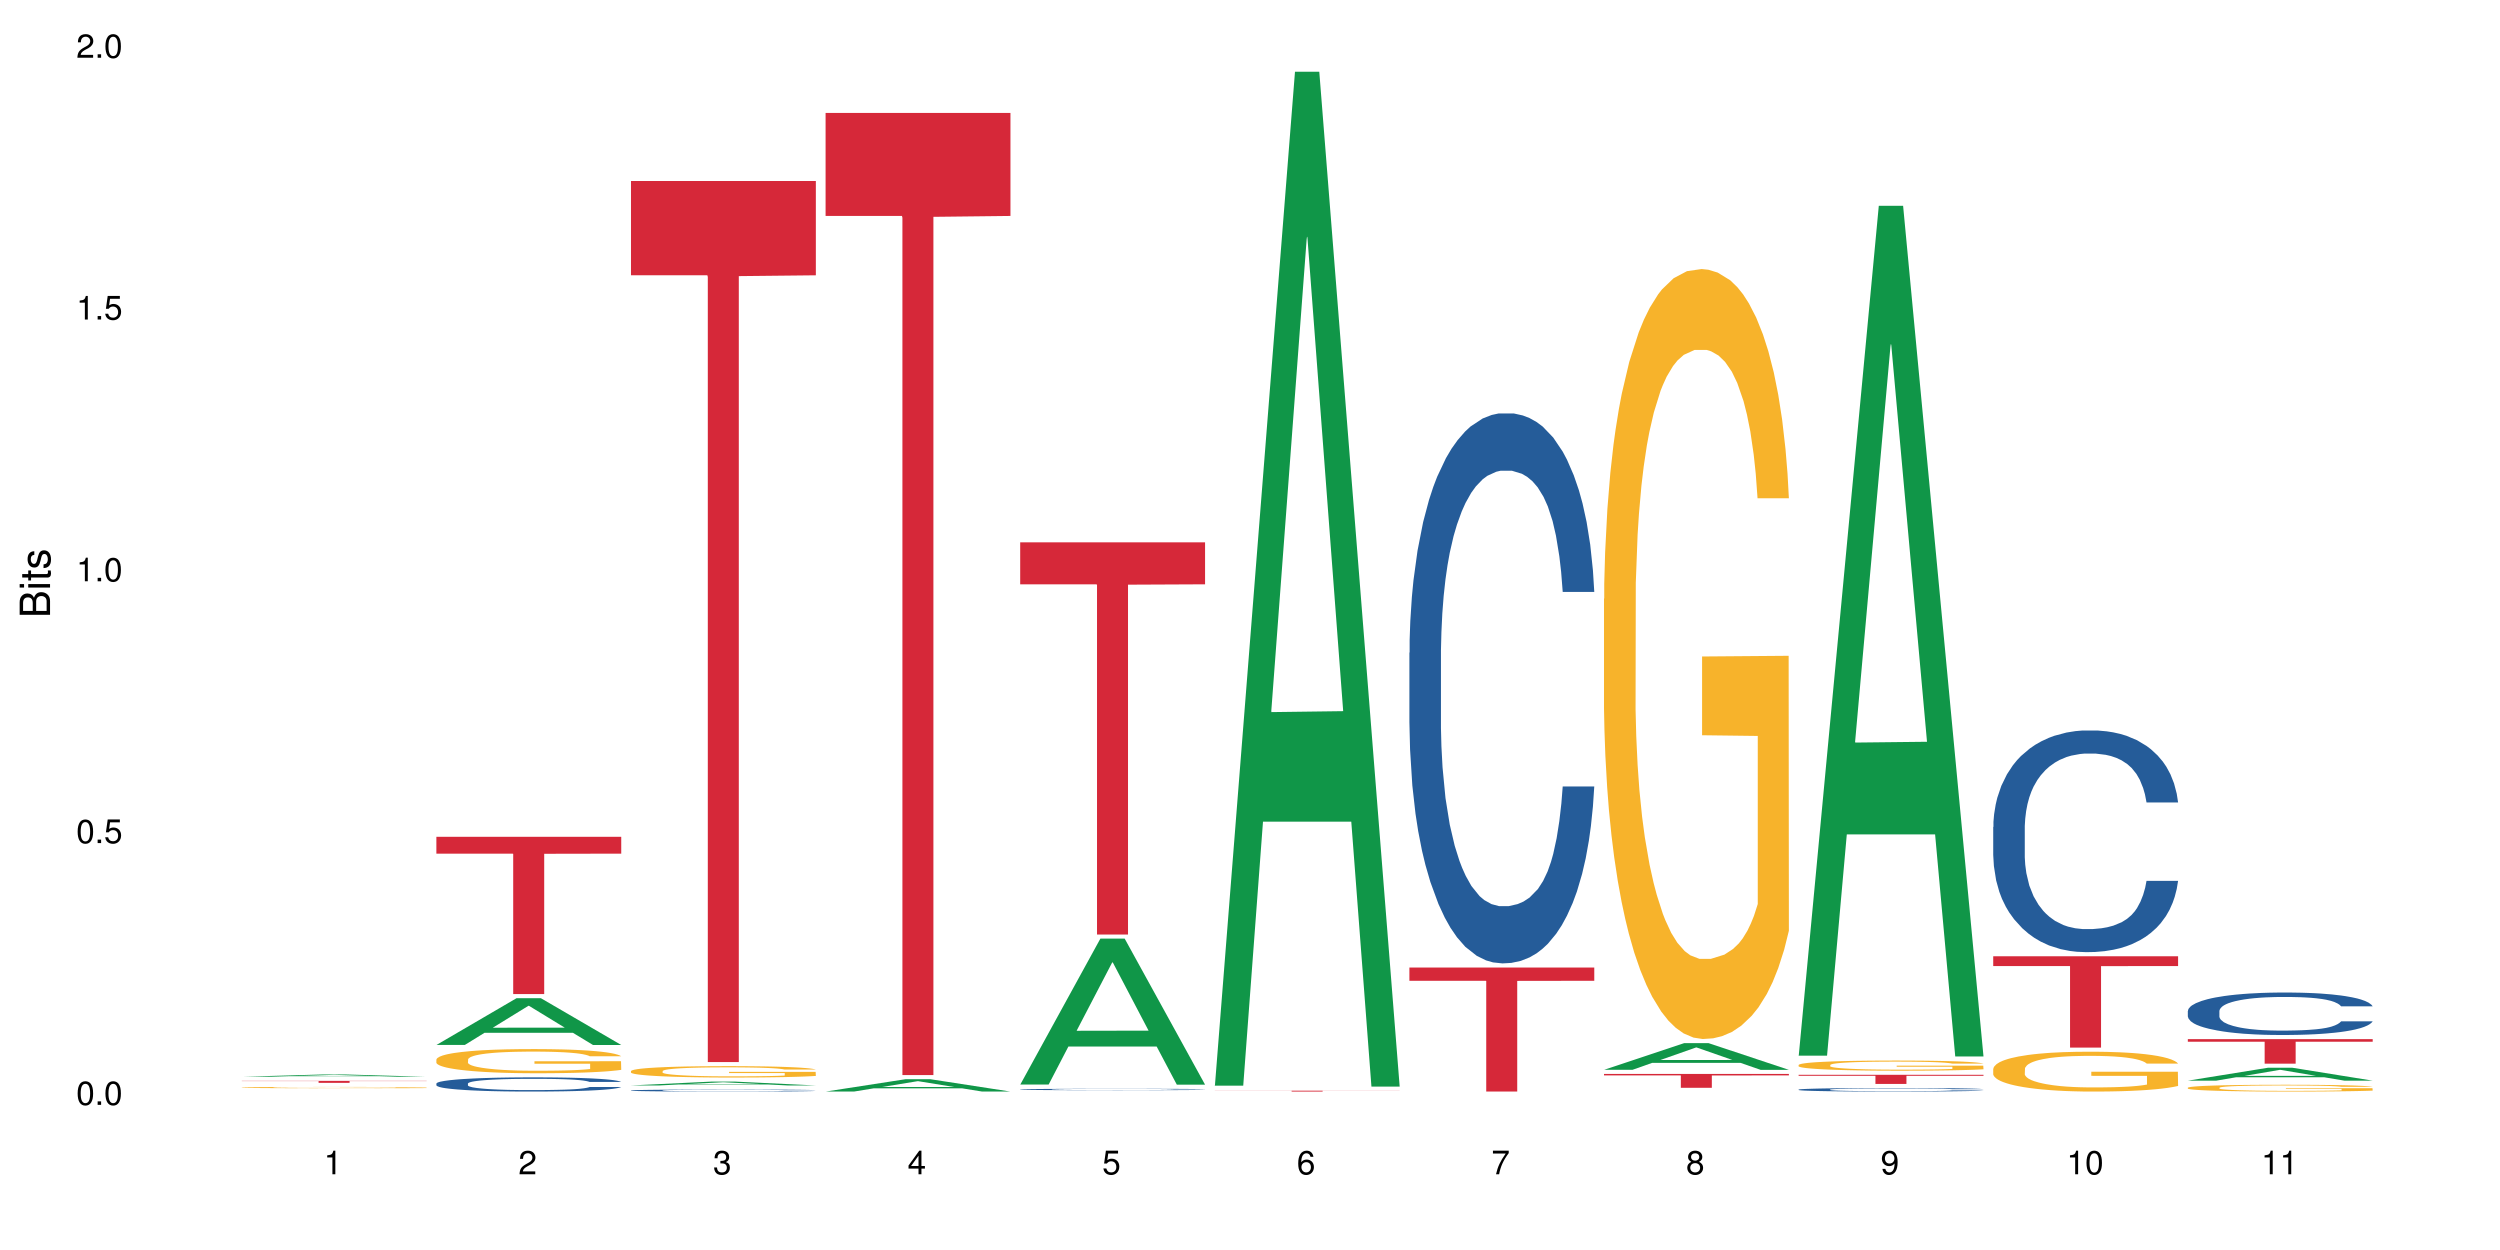 <?xml version="1.0" encoding="UTF-8"?>
<svg xmlns="http://www.w3.org/2000/svg" xmlns:xlink="http://www.w3.org/1999/xlink" width="720pt" height="360pt" viewBox="0 0 720 360" version="1.1">
<defs>
<g>
<symbol overflow="visible" id="glyph0-0">
<path style="stroke:none;" d=""/>
</symbol>
<symbol overflow="visible" id="glyph0-1">
<path style="stroke:none;" d="M 2.641 -6.797 C 2 -6.797 1.422 -6.531 1.078 -6.047 C 0.641 -5.453 0.406 -4.547 0.406 -3.297 C 0.406 -1 1.188 0.219 2.641 0.219 C 4.078 0.219 4.859 -1 4.859 -3.234 C 4.859 -4.562 4.656 -5.438 4.203 -6.047 C 3.844 -6.531 3.281 -6.797 2.641 -6.797 Z M 2.641 -6.047 C 3.547 -6.047 4 -5.125 4 -3.312 C 4 -1.375 3.562 -0.484 2.625 -0.484 C 1.734 -0.484 1.281 -1.422 1.281 -3.281 C 1.281 -5.141 1.734 -6.047 2.641 -6.047 Z M 2.641 -6.047 "/>
</symbol>
<symbol overflow="visible" id="glyph0-2">
<path style="stroke:none;" d="M 1.828 -1 L 0.828 -1 L 0.828 0 L 1.828 0 Z M 1.828 -1 "/>
</symbol>
<symbol overflow="visible" id="glyph0-3">
<path style="stroke:none;" d="M 4.562 -6.797 L 1.062 -6.797 L 0.547 -3.094 L 1.328 -3.094 C 1.719 -3.562 2.047 -3.734 2.578 -3.734 C 3.484 -3.734 4.062 -3.109 4.062 -2.094 C 4.062 -1.125 3.484 -0.531 2.578 -0.531 C 1.828 -0.531 1.375 -0.906 1.188 -1.672 L 0.328 -1.672 C 0.453 -1.109 0.547 -0.844 0.75 -0.594 C 1.125 -0.078 1.828 0.219 2.594 0.219 C 3.969 0.219 4.922 -0.781 4.922 -2.219 C 4.922 -3.562 4.031 -4.484 2.719 -4.484 C 2.25 -4.484 1.859 -4.359 1.469 -4.062 L 1.734 -5.969 L 4.562 -5.969 Z M 4.562 -6.797 "/>
</symbol>
<symbol overflow="visible" id="glyph0-4">
<path style="stroke:none;" d="M 2.484 -4.844 L 2.484 0 L 3.328 0 L 3.328 -6.797 L 2.766 -6.797 C 2.469 -5.75 2.281 -5.609 0.984 -5.453 L 0.984 -4.844 Z M 2.484 -4.844 "/>
</symbol>
<symbol overflow="visible" id="glyph0-5">
<path style="stroke:none;" d="M 4.859 -0.828 L 1.281 -0.828 C 1.359 -1.391 1.672 -1.75 2.5 -2.234 L 3.469 -2.75 C 4.406 -3.266 4.906 -3.969 4.906 -4.812 C 4.906 -5.375 4.672 -5.906 4.266 -6.266 C 3.859 -6.625 3.375 -6.797 2.719 -6.797 C 1.859 -6.797 1.219 -6.5 0.844 -5.922 C 0.609 -5.562 0.5 -5.125 0.484 -4.438 L 1.328 -4.438 C 1.359 -4.906 1.406 -5.188 1.531 -5.406 C 1.75 -5.812 2.188 -6.062 2.703 -6.062 C 3.469 -6.062 4.031 -5.516 4.031 -4.781 C 4.031 -4.25 3.719 -3.797 3.125 -3.438 L 2.234 -2.938 C 0.812 -2.141 0.406 -1.5 0.328 0 L 4.859 0 Z M 4.859 -0.828 "/>
</symbol>
<symbol overflow="visible" id="glyph0-6">
<path style="stroke:none;" d="M 2.125 -3.125 L 2.578 -3.125 C 3.516 -3.125 3.984 -2.703 3.984 -1.891 C 3.984 -1.031 3.469 -0.531 2.578 -0.531 C 1.656 -0.531 1.203 -0.984 1.156 -1.969 L 0.312 -1.969 C 0.344 -1.422 0.438 -1.078 0.609 -0.766 C 0.953 -0.109 1.625 0.219 2.547 0.219 C 3.953 0.219 4.859 -0.609 4.859 -1.906 C 4.859 -2.766 4.516 -3.25 3.703 -3.516 C 4.344 -3.766 4.656 -4.25 4.656 -4.938 C 4.656 -6.109 3.875 -6.797 2.578 -6.797 C 1.203 -6.797 0.484 -6.047 0.453 -4.609 L 1.297 -4.609 C 1.312 -5.016 1.344 -5.25 1.453 -5.453 C 1.641 -5.828 2.062 -6.062 2.594 -6.062 C 3.344 -6.062 3.797 -5.625 3.797 -4.906 C 3.797 -4.422 3.609 -4.141 3.25 -3.984 C 3.016 -3.891 2.719 -3.844 2.125 -3.844 Z M 2.125 -3.125 "/>
</symbol>
<symbol overflow="visible" id="glyph0-7">
<path style="stroke:none;" d="M 3.141 -1.625 L 3.141 0 L 3.984 0 L 3.984 -1.625 L 4.984 -1.625 L 4.984 -2.391 L 3.984 -2.391 L 3.984 -6.797 L 3.359 -6.797 L 0.266 -2.516 L 0.266 -1.625 Z M 3.141 -2.391 L 1 -2.391 L 3.141 -5.359 Z M 3.141 -2.391 "/>
</symbol>
<symbol overflow="visible" id="glyph0-8">
<path style="stroke:none;" d="M 4.781 -5.031 C 4.609 -6.141 3.891 -6.797 2.844 -6.797 C 2.094 -6.797 1.422 -6.438 1.031 -5.828 C 0.609 -5.172 0.406 -4.344 0.406 -3.094 C 0.406 -1.953 0.578 -1.234 0.984 -0.625 C 1.359 -0.078 1.953 0.219 2.703 0.219 C 3.984 0.219 4.922 -0.734 4.922 -2.078 C 4.922 -3.344 4.062 -4.234 2.844 -4.234 C 2.172 -4.234 1.641 -3.969 1.281 -3.469 C 1.281 -5.125 1.828 -6.047 2.797 -6.047 C 3.391 -6.047 3.797 -5.672 3.938 -5.031 Z M 2.734 -3.484 C 3.547 -3.484 4.062 -2.922 4.062 -2 C 4.062 -1.156 3.484 -0.531 2.703 -0.531 C 1.922 -0.531 1.328 -1.188 1.328 -2.047 C 1.328 -2.891 1.906 -3.484 2.734 -3.484 Z M 2.734 -3.484 "/>
</symbol>
<symbol overflow="visible" id="glyph0-9">
<path style="stroke:none;" d="M 4.984 -6.797 L 0.438 -6.797 L 0.438 -5.969 L 4.109 -5.969 C 2.5 -3.656 1.828 -2.234 1.328 0 L 2.219 0 C 2.594 -2.172 3.453 -4.047 4.984 -6.094 Z M 4.984 -6.797 "/>
</symbol>
<symbol overflow="visible" id="glyph0-10">
<path style="stroke:none;" d="M 3.75 -3.578 C 4.453 -4 4.688 -4.344 4.688 -4.984 C 4.688 -6.047 3.844 -6.797 2.641 -6.797 C 1.438 -6.797 0.594 -6.047 0.594 -4.984 C 0.594 -4.359 0.828 -4.016 1.516 -3.578 C 0.734 -3.203 0.359 -2.641 0.359 -1.891 C 0.359 -0.641 1.297 0.219 2.641 0.219 C 3.984 0.219 4.922 -0.641 4.922 -1.875 C 4.922 -2.641 4.531 -3.203 3.75 -3.578 Z M 2.641 -6.047 C 3.359 -6.047 3.812 -5.625 3.812 -4.969 C 3.812 -4.344 3.344 -3.922 2.641 -3.922 C 1.922 -3.922 1.453 -4.344 1.453 -4.984 C 1.453 -5.625 1.922 -6.047 2.641 -6.047 Z M 2.641 -3.203 C 3.484 -3.203 4.062 -2.672 4.062 -1.875 C 4.062 -1.062 3.484 -0.531 2.625 -0.531 C 1.797 -0.531 1.219 -1.078 1.219 -1.875 C 1.219 -2.672 1.797 -3.203 2.641 -3.203 Z M 2.641 -3.203 "/>
</symbol>
<symbol overflow="visible" id="glyph0-11">
<path style="stroke:none;" d="M 0.516 -1.547 C 0.672 -0.438 1.406 0.219 2.438 0.219 C 3.188 0.219 3.859 -0.141 4.266 -0.75 C 4.688 -1.406 4.891 -2.25 4.891 -3.484 C 4.891 -4.625 4.703 -5.359 4.312 -5.953 C 3.938 -6.5 3.344 -6.797 2.594 -6.797 C 1.297 -6.797 0.359 -5.844 0.359 -4.516 C 0.359 -3.25 1.234 -2.344 2.453 -2.344 C 3.094 -2.344 3.562 -2.578 4.016 -3.109 C 4 -1.453 3.469 -0.531 2.5 -0.531 C 1.906 -0.531 1.484 -0.906 1.359 -1.547 Z M 2.578 -6.062 C 3.375 -6.062 3.969 -5.406 3.969 -4.531 C 3.969 -3.688 3.375 -3.094 2.547 -3.094 C 1.734 -3.094 1.234 -3.672 1.234 -4.578 C 1.234 -5.438 1.797 -6.062 2.578 -6.062 Z M 2.578 -6.062 "/>
</symbol>
<symbol overflow="visible" id="glyph1-0">
<path style="stroke:none;" d=""/>
</symbol>
<symbol overflow="visible" id="glyph1-1">
<path style="stroke:none;" d="M 0 -0.953 L 0 -4.891 C 0 -5.719 -0.234 -6.344 -0.734 -6.797 C -1.188 -7.234 -1.812 -7.469 -2.5 -7.469 C -3.547 -7.469 -4.188 -7 -4.625 -5.875 C -4.984 -6.672 -5.641 -7.094 -6.531 -7.094 C -7.156 -7.094 -7.734 -6.859 -8.141 -6.391 C -8.562 -5.938 -8.75 -5.344 -8.75 -4.5 L -8.75 -0.953 Z M -4.984 -2.062 L -7.766 -2.062 L -7.766 -4.219 C -7.766 -4.844 -7.688 -5.203 -7.453 -5.5 C -7.219 -5.812 -6.859 -5.969 -6.375 -5.969 C -5.906 -5.969 -5.531 -5.812 -5.297 -5.5 C -5.062 -5.203 -4.984 -4.844 -4.984 -4.219 Z M -0.984 -2.062 L -4 -2.062 L -4 -4.781 C -4 -5.328 -3.859 -5.688 -3.578 -5.953 C -3.297 -6.219 -2.922 -6.359 -2.484 -6.359 C -2.062 -6.359 -1.688 -6.219 -1.406 -5.953 C -1.109 -5.688 -0.984 -5.328 -0.984 -4.781 Z M -0.984 -2.062 "/>
</symbol>
<symbol overflow="visible" id="glyph1-2">
<path style="stroke:none;" d="M -6.281 -1.797 L -6.281 -0.797 L 0 -0.797 L 0 -1.797 Z M -8.75 -1.797 L -8.75 -0.797 L -7.484 -0.797 L -7.484 -1.797 Z M -8.75 -1.797 "/>
</symbol>
<symbol overflow="visible" id="glyph1-3">
<path style="stroke:none;" d="M -6.281 -3.047 L -6.281 -2.016 L -8.016 -2.016 L -8.016 -1.016 L -6.281 -1.016 L -6.281 -0.172 L -5.469 -0.172 L -5.469 -1.016 L -0.719 -1.016 C -0.078 -1.016 0.281 -1.453 0.281 -2.234 C 0.281 -2.469 0.25 -2.719 0.188 -3.047 L -0.641 -3.047 C -0.609 -2.922 -0.594 -2.766 -0.594 -2.562 C -0.594 -2.141 -0.719 -2.016 -1.156 -2.016 L -5.469 -2.016 L -5.469 -3.047 Z M -6.281 -3.047 "/>
</symbol>
<symbol overflow="visible" id="glyph1-4">
<path style="stroke:none;" d="M -4.531 -5.25 C -5.766 -5.25 -6.469 -4.422 -6.469 -2.969 C -6.469 -1.516 -5.719 -0.562 -4.547 -0.562 C -3.562 -0.562 -3.094 -1.062 -2.734 -2.562 L -2.516 -3.484 C -2.344 -4.188 -2.094 -4.469 -1.625 -4.469 C -1.047 -4.469 -0.641 -3.875 -0.641 -3 C -0.641 -2.453 -0.797 -2 -1.062 -1.75 C -1.25 -1.594 -1.422 -1.531 -1.875 -1.469 L -1.875 -0.406 C -0.422 -0.453 0.281 -1.266 0.281 -2.922 C 0.281 -4.5 -0.5 -5.516 -1.719 -5.516 C -2.656 -5.516 -3.172 -4.984 -3.469 -3.734 L -3.703 -2.766 C -3.891 -1.953 -4.156 -1.609 -4.594 -1.609 C -5.172 -1.609 -5.547 -2.125 -5.547 -2.938 C -5.547 -3.75 -5.203 -4.172 -4.531 -4.203 Z M -4.531 -5.25 "/>
</symbol>
</g>
</defs>
<g id="surface85140">
<rect x="0" y="0" width="720" height="360" style="fill:rgb(100%,100%,100%);fill-opacity:1;stroke:none;"/>
<path style=" stroke:none;fill-rule:nonzero;fill:rgb(6.275%,58.824%,28.235%);fill-opacity:1;" d="M 69.629 310.109 L 69.688 310.109 L 92.723 309.453 L 99.723 309.453 L 122.875 310.109 L 114.738 310.109 L 108.938 309.938 L 83.508 309.938 L 77.82 310.109 L 69.629 310.109 L 85.957 309.867 L 106.605 309.867 L 96.309 309.559 L 96.195 309.559 L 96.082 309.562 L 85.898 309.867 L 85.957 309.867 Z M 69.629 310.109 "/>
<path style=" stroke:none;fill-rule:nonzero;fill:rgb(96.863%,70.196%,16.863%);fill-opacity:1;" d="M 69.629 313.203 L 69.695 313.203 L 69.695 313.195 L 69.953 313.18 L 70.602 313.16 L 71.449 313.141 L 72.355 313.129 L 72.941 313.121 L 73.914 313.109 L 74.758 313.102 L 76.902 313.086 L 79.629 313.074 L 81.121 313.066 L 82.809 313.062 L 85.215 313.055 L 86.316 313.051 L 89.691 313.047 L 93.523 313.043 L 102.355 313.043 L 105.992 313.047 L 108.07 313.051 L 109.691 313.055 L 111.379 313.059 L 113.457 313.066 L 115.406 313.074 L 116.965 313.082 L 118.523 313.094 L 119.82 313.105 L 120.926 313.117 L 121.898 313.129 L 122.484 313.141 L 122.875 313.152 L 113.848 313.152 L 113.328 313.141 L 112.742 313.133 L 111.77 313.121 L 110.797 313.113 L 109.82 313.105 L 108.004 313.098 L 106.445 313.094 L 104.496 313.086 L 102.613 313.086 L 100.473 313.082 L 95.73 313.082 L 92.613 313.086 L 90.797 313.086 L 89.5 313.09 L 87.68 313.094 L 86.578 313.098 L 85.926 313.102 L 83.98 313.113 L 82.68 313.121 L 81.965 313.129 L 81.059 313.141 L 80.406 313.148 L 79.695 313.16 L 79.305 313.172 L 78.785 313.195 L 78.719 313.258 L 78.914 313.27 L 79.305 313.285 L 79.824 313.297 L 80.602 313.309 L 81.383 313.32 L 82.746 313.332 L 83.914 313.344 L 84.824 313.348 L 86.578 313.359 L 87.289 313.359 L 88.98 313.367 L 90.73 313.371 L 92.875 313.375 L 94.5 313.379 L 104.305 313.379 L 106.77 313.375 L 108.457 313.371 L 109.562 313.371 L 110.926 313.367 L 111.898 313.363 L 112.809 313.359 L 113.914 313.352 L 113.914 313.27 L 97.875 313.27 L 97.875 313.23 L 122.809 313.23 L 122.875 313.367 L 121.512 313.375 L 119.82 313.383 L 118.199 313.391 L 116.512 313.398 L 114.109 313.402 L 112.16 313.406 L 109.172 313.414 L 106.445 313.414 L 103.59 313.418 L 92.551 313.418 L 90.277 313.414 L 86.121 313.406 L 83.523 313.398 L 81.836 313.391 L 80.082 313.387 L 78.332 313.375 L 76.773 313.367 L 74.695 313.352 L 73.59 313.34 L 72.551 313.328 L 71.773 313.32 L 71.059 313.309 L 70.539 313.297 L 70.02 313.281 L 69.758 313.27 L 69.629 313.258 Z M 69.629 313.203 "/>
<path style=" stroke:none;fill-rule:nonzero;fill:rgb(83.922%,15.686%,22.353%);fill-opacity:1;" d="M 69.629 311.289 L 122.875 311.289 L 122.875 311.352 L 100.684 311.352 L 100.684 311.863 L 91.754 311.863 L 91.754 311.352 L 69.629 311.352 Z M 69.629 311.289 "/>
<path style=" stroke:none;fill-rule:nonzero;fill:rgb(6.275%,58.824%,28.235%);fill-opacity:1;" d="M 125.676 300.945 L 125.734 300.93 L 148.77 287.477 L 155.77 287.477 L 178.918 300.957 L 170.785 300.957 L 164.984 297.438 L 139.555 297.438 L 133.867 300.945 L 125.676 300.945 L 142 295.98 L 162.652 295.969 L 152.355 289.68 L 152.242 289.664 L 152.129 289.703 L 141.945 295.969 L 142 295.98 Z M 125.676 300.945 "/>
<path style=" stroke:none;fill-rule:nonzero;fill:rgb(14.51%,36.078%,60%);fill-opacity:1;" d="M 125.676 312.059 L 125.742 312.055 L 125.742 311.965 L 125.934 311.824 L 126.391 311.645 L 126.844 311.52 L 128.012 311.301 L 129.637 311.086 L 131.324 310.922 L 132.559 310.824 L 133.664 310.75 L 136.195 310.613 L 137.816 310.539 L 139.57 310.477 L 141.715 310.414 L 143.273 310.375 L 146.777 310.316 L 149.375 310.289 L 151.391 310.277 L 155.738 310.277 L 158.336 310.293 L 160.219 310.312 L 162.297 310.344 L 164.051 310.375 L 167.102 310.457 L 169.828 310.562 L 171.062 310.625 L 173.012 310.738 L 174.504 310.852 L 175.543 310.949 L 176.711 311.086 L 177.75 311.254 L 178.531 311.445 L 178.918 311.605 L 169.828 311.605 L 169.375 311.457 L 168.855 311.34 L 167.883 311.188 L 166.906 311.078 L 165.543 310.973 L 164.309 310.898 L 162.621 310.828 L 161.129 310.785 L 159.57 310.75 L 158.078 310.727 L 155.219 310.707 L 151.906 310.707 L 150.676 310.715 L 148.141 310.742 L 146.777 310.77 L 144.832 310.82 L 143.469 310.871 L 141.844 310.945 L 140.738 311.008 L 139.375 311.105 L 138.402 311.191 L 137.297 311.316 L 136.648 311.41 L 136.066 311.512 L 135.547 311.637 L 135.156 311.77 L 134.895 311.906 L 134.766 312.039 L 134.766 312.621 L 134.895 312.754 L 135.219 312.91 L 136.066 313.141 L 137.297 313.34 L 138.727 313.496 L 140.09 313.609 L 140.871 313.66 L 141.91 313.719 L 143.531 313.793 L 145.871 313.871 L 147.234 313.898 L 149.312 313.93 L 151.453 313.945 L 154.312 313.945 L 156.844 313.93 L 158.531 313.91 L 160.285 313.879 L 162.688 313.816 L 164.18 313.758 L 165.48 313.688 L 166.453 313.613 L 167.102 313.555 L 168.074 313.438 L 168.855 313.312 L 169.441 313.18 L 169.828 313.055 L 178.918 313.055 L 178.531 313.203 L 177.945 313.352 L 177.363 313.457 L 176.453 313.59 L 175.414 313.703 L 173.922 313.836 L 172.688 313.922 L 171.062 314.016 L 169.57 314.086 L 167.945 314.148 L 165.543 314.227 L 163.984 314.262 L 162.297 314.297 L 160.285 314.324 L 157.754 314.352 L 155.023 314.367 L 152.492 314.371 L 149.766 314.363 L 147.754 314.348 L 145.09 314.316 L 141.777 314.246 L 139.375 314.176 L 137.492 314.105 L 135.871 314.031 L 134.051 313.93 L 131.715 313.766 L 130.285 313.637 L 129.312 313.531 L 128.207 313.387 L 127.43 313.258 L 126.52 313.047 L 125.871 312.781 L 125.676 312.574 Z M 125.676 312.059 "/>
<path style=" stroke:none;fill-rule:nonzero;fill:rgb(96.863%,70.196%,16.863%);fill-opacity:1;" d="M 125.676 305.117 L 125.742 305.113 L 125.742 304.984 L 126 304.699 L 126.648 304.305 L 127.492 303.98 L 128.402 303.727 L 128.988 303.594 L 129.961 303.402 L 130.805 303.262 L 132.949 302.977 L 135.676 302.707 L 137.168 302.594 L 138.855 302.484 L 141.258 302.367 L 142.363 302.32 L 145.738 302.219 L 149.57 302.156 L 153.793 302.137 L 155.738 302.145 L 158.402 302.168 L 162.039 302.238 L 164.117 302.301 L 165.738 302.367 L 167.426 302.449 L 169.504 302.574 L 171.453 302.727 L 173.012 302.879 L 174.57 303.07 L 175.867 303.273 L 176.973 303.496 L 177.945 303.766 L 178.531 303.988 L 178.918 304.211 L 169.895 304.211 L 169.375 303.988 L 168.789 303.816 L 167.816 303.605 L 166.844 303.453 L 165.867 303.332 L 164.051 303.168 L 162.492 303.066 L 160.543 302.977 L 158.66 302.918 L 156.52 302.879 L 155.219 302.867 L 151.777 302.867 L 148.66 302.914 L 146.844 302.965 L 145.543 303.016 L 143.727 303.109 L 142.621 303.188 L 141.973 303.238 L 140.027 303.434 L 138.727 303.613 L 138.012 303.734 L 137.105 303.922 L 136.453 304.094 L 135.738 304.348 L 135.352 304.539 L 134.832 304.973 L 134.766 306.117 L 134.961 306.359 L 135.352 306.621 L 135.871 306.848 L 136.648 307.09 L 137.43 307.273 L 138.793 307.523 L 139.961 307.688 L 140.871 307.797 L 142.621 307.969 L 143.336 308.023 L 145.023 308.141 L 146.777 308.227 L 148.922 308.305 L 150.543 308.344 L 153.141 308.375 L 156.453 308.375 L 160.348 308.336 L 162.816 308.285 L 164.504 308.234 L 165.609 308.191 L 166.973 308.121 L 167.945 308.059 L 168.855 307.988 L 169.961 307.879 L 169.961 306.359 L 153.922 306.352 L 153.922 305.641 L 178.855 305.633 L 178.918 308.121 L 177.555 308.293 L 175.867 308.457 L 174.246 308.586 L 172.555 308.691 L 170.152 308.812 L 168.207 308.891 L 165.219 308.98 L 162.492 309.035 L 159.637 309.074 L 157.102 309.094 L 154.117 309.098 L 151.453 309.086 L 148.598 309.047 L 146.324 308.996 L 144.246 308.934 L 142.168 308.852 L 139.57 308.719 L 137.883 308.609 L 136.129 308.477 L 134.375 308.316 L 132.816 308.145 L 131.777 308.012 L 130.742 307.859 L 129.637 307.668 L 128.598 307.453 L 127.82 307.254 L 127.105 307.031 L 126.586 306.824 L 126.066 306.535 L 125.805 306.309 L 125.676 306.109 Z M 125.676 305.117 "/>
<path style=" stroke:none;fill-rule:nonzero;fill:rgb(83.922%,15.686%,22.353%);fill-opacity:1;" d="M 125.676 241 L 178.918 241 L 178.918 245.848 L 156.73 245.891 L 156.73 286.297 L 147.801 286.297 L 147.801 245.934 L 147.672 245.848 L 125.676 245.848 Z M 125.676 241 "/>
<path style=" stroke:none;fill-rule:nonzero;fill:rgb(6.275%,58.824%,28.235%);fill-opacity:1;" d="M 181.723 312.609 L 181.777 312.605 L 204.816 311.508 L 211.812 311.508 L 234.965 312.609 L 226.832 312.609 L 221.031 312.32 L 195.602 312.32 L 189.914 312.609 L 181.723 312.609 L 198.047 312.203 L 218.695 312.203 L 208.402 311.688 L 208.289 311.688 L 208.172 311.691 L 197.992 312.203 L 198.047 312.203 Z M 181.723 312.609 "/>
<path style=" stroke:none;fill-rule:nonzero;fill:rgb(14.51%,36.078%,60%);fill-opacity:1;" d="M 181.723 314.043 L 181.785 314.043 L 181.785 314.027 L 181.98 314.008 L 182.438 313.984 L 182.891 313.965 L 184.059 313.934 L 185.684 313.902 L 187.371 313.879 L 188.605 313.867 L 189.707 313.855 L 192.242 313.836 L 193.863 313.824 L 195.617 313.816 L 197.762 313.809 L 199.32 313.801 L 202.824 313.793 L 205.422 313.789 L 214.383 313.789 L 216.266 313.793 L 218.344 313.797 L 220.098 313.801 L 223.148 313.812 L 225.875 313.828 L 227.109 313.836 L 229.059 313.855 L 230.551 313.871 L 231.59 313.883 L 232.758 313.902 L 233.797 313.926 L 234.578 313.953 L 234.965 313.977 L 225.875 313.977 L 225.422 313.957 L 224.902 313.941 L 223.926 313.918 L 222.953 313.902 L 221.59 313.887 L 220.355 313.875 L 218.668 313.867 L 217.176 313.859 L 215.617 313.855 L 214.121 313.852 L 211.266 313.848 L 207.953 313.848 L 206.723 313.852 L 204.188 313.855 L 202.824 313.859 L 200.875 313.867 L 199.512 313.871 L 197.891 313.883 L 196.785 313.891 L 195.422 313.906 L 194.449 313.918 L 193.344 313.938 L 192.695 313.949 L 192.109 313.965 L 191.59 313.98 L 191.203 314 L 190.941 314.02 L 190.812 314.039 L 190.812 314.121 L 190.941 314.141 L 191.266 314.164 L 192.109 314.195 L 193.344 314.223 L 194.773 314.246 L 196.137 314.262 L 196.918 314.27 L 197.953 314.277 L 199.578 314.289 L 201.914 314.301 L 203.281 314.305 L 205.355 314.309 L 212.891 314.309 L 214.578 314.305 L 216.332 314.301 L 218.734 314.293 L 220.227 314.285 L 221.523 314.273 L 222.5 314.262 L 223.148 314.254 L 224.121 314.238 L 224.902 314.219 L 225.484 314.203 L 225.875 314.184 L 234.965 314.184 L 234.578 314.203 L 233.992 314.227 L 233.406 314.242 L 232.5 314.258 L 231.461 314.277 L 229.965 314.293 L 228.734 314.309 L 227.109 314.32 L 225.617 314.332 L 223.992 314.34 L 221.59 314.352 L 220.031 314.355 L 218.344 314.359 L 216.332 314.363 L 213.797 314.367 L 211.07 314.371 L 205.812 314.371 L 203.801 314.367 L 201.137 314.363 L 197.824 314.352 L 195.422 314.344 L 193.539 314.332 L 191.918 314.32 L 190.098 314.309 L 187.762 314.285 L 186.332 314.266 L 185.359 314.25 L 184.254 314.23 L 183.477 314.211 L 182.566 314.184 L 181.918 314.145 L 181.723 314.113 Z M 181.723 314.043 "/>
<path style=" stroke:none;fill-rule:nonzero;fill:rgb(96.863%,70.196%,16.863%);fill-opacity:1;" d="M 181.723 308.457 L 181.785 308.453 L 181.785 308.395 L 182.047 308.258 L 182.695 308.074 L 183.539 307.922 L 184.449 307.801 L 185.035 307.738 L 186.008 307.648 L 186.852 307.582 L 188.996 307.449 L 191.723 307.32 L 193.215 307.27 L 194.902 307.219 L 197.305 307.16 L 198.41 307.141 L 201.785 307.09 L 205.617 307.062 L 209.836 307.051 L 211.785 307.055 L 214.449 307.066 L 218.082 307.102 L 220.16 307.129 L 221.785 307.16 L 223.473 307.199 L 225.551 307.258 L 227.5 307.332 L 229.059 307.402 L 230.617 307.492 L 231.914 307.59 L 233.02 307.691 L 233.992 307.82 L 234.578 307.922 L 234.965 308.027 L 225.941 308.027 L 225.422 307.922 L 224.836 307.844 L 223.863 307.742 L 222.891 307.672 L 221.914 307.613 L 220.098 307.539 L 218.539 307.488 L 216.59 307.449 L 214.707 307.422 L 212.566 307.402 L 211.266 307.398 L 207.824 307.398 L 204.707 307.418 L 202.891 307.441 L 201.59 307.465 L 199.773 307.512 L 198.668 307.547 L 198.02 307.57 L 196.07 307.664 L 194.773 307.746 L 194.059 307.805 L 193.148 307.895 L 192.5 307.973 L 191.785 308.094 L 191.398 308.184 L 190.879 308.387 L 190.812 308.926 L 191.008 309.039 L 191.398 309.164 L 191.918 309.27 L 192.695 309.383 L 193.477 309.469 L 194.84 309.586 L 196.008 309.664 L 196.918 309.715 L 198.668 309.797 L 199.383 309.824 L 201.07 309.879 L 202.824 309.918 L 204.969 309.957 L 206.59 309.973 L 209.188 309.988 L 212.5 309.988 L 216.395 309.969 L 218.863 309.945 L 220.551 309.922 L 221.656 309.902 L 223.02 309.867 L 223.992 309.84 L 224.902 309.805 L 226.004 309.754 L 226.004 309.039 L 209.969 309.035 L 209.969 308.703 L 234.902 308.699 L 234.965 309.867 L 233.602 309.949 L 231.914 310.027 L 230.293 310.086 L 228.602 310.137 L 226.199 310.195 L 224.254 310.23 L 221.266 310.273 L 218.539 310.301 L 215.68 310.316 L 213.148 310.324 L 210.164 310.328 L 207.5 310.324 L 204.645 310.305 L 202.371 310.281 L 200.293 310.25 L 198.215 310.211 L 195.617 310.148 L 193.93 310.098 L 192.176 310.035 L 190.422 309.961 L 188.863 309.879 L 187.824 309.816 L 186.785 309.746 L 185.684 309.656 L 184.645 309.555 L 183.863 309.461 L 183.152 309.355 L 182.633 309.258 L 182.113 309.125 L 181.852 309.016 L 181.723 308.922 Z M 181.723 308.457 "/>
<path style=" stroke:none;fill-rule:nonzero;fill:rgb(83.922%,15.686%,22.353%);fill-opacity:1;" d="M 181.723 52.125 L 234.965 52.125 L 234.965 79.285 L 212.777 79.523 L 212.777 305.875 L 203.848 305.875 L 203.848 79.762 L 203.719 79.285 L 181.723 79.285 Z M 181.723 52.125 "/>
<path style=" stroke:none;fill-rule:nonzero;fill:rgb(6.275%,58.824%,28.235%);fill-opacity:1;" d="M 237.77 314.367 L 237.824 314.363 L 260.863 310.801 L 267.859 310.801 L 291.012 314.371 L 282.879 314.371 L 277.074 313.438 L 251.648 313.438 L 245.961 314.367 L 237.77 314.367 L 254.094 313.055 L 274.742 313.051 L 264.449 311.383 L 264.332 311.379 L 264.219 311.391 L 254.039 313.051 L 254.094 313.055 Z M 237.77 314.367 "/>
<path style=" stroke:none;fill-rule:nonzero;fill:rgb(83.922%,15.686%,22.353%);fill-opacity:1;" d="M 237.77 32.527 L 291.012 32.527 L 291.012 62.191 L 268.82 62.449 L 268.82 309.621 L 259.895 309.621 L 259.895 62.711 L 259.766 62.191 L 237.77 62.191 Z M 237.77 32.527 "/>
<path style=" stroke:none;fill-rule:nonzero;fill:rgb(6.275%,58.824%,28.235%);fill-opacity:1;" d="M 293.816 312.348 L 293.871 312.309 L 316.91 270.32 L 323.906 270.32 L 347.059 312.387 L 338.926 312.387 L 333.121 301.406 L 307.695 301.406 L 302.008 312.348 L 293.816 312.348 L 310.141 296.863 L 330.789 296.824 L 320.492 277.195 L 320.379 277.152 L 320.266 277.273 L 310.082 296.824 L 310.141 296.863 Z M 293.816 312.348 "/>
<path style=" stroke:none;fill-rule:nonzero;fill:rgb(14.51%,36.078%,60%);fill-opacity:1;" d="M 293.816 313.75 L 293.879 313.75 L 293.879 313.738 L 294.074 313.727 L 294.527 313.707 L 294.984 313.695 L 296.152 313.672 L 297.777 313.648 L 299.465 313.633 L 300.699 313.621 L 301.801 313.617 L 304.332 313.602 L 305.957 313.594 L 307.711 313.586 L 309.852 313.582 L 311.41 313.578 L 314.918 313.57 L 317.516 313.566 L 323.879 313.566 L 326.477 313.57 L 328.359 313.57 L 330.438 313.574 L 332.191 313.578 L 335.242 313.586 L 337.969 313.598 L 339.203 313.602 L 341.148 313.613 L 342.645 313.625 L 343.684 313.637 L 344.852 313.648 L 345.891 313.668 L 346.668 313.688 L 347.059 313.703 L 337.969 313.703 L 337.516 313.688 L 336.996 313.676 L 336.02 313.66 L 335.047 313.648 L 333.684 313.637 L 332.449 313.629 L 330.762 313.625 L 329.266 313.617 L 327.711 313.617 L 326.215 313.613 L 323.359 313.609 L 320.047 313.609 L 318.812 313.613 L 316.281 313.613 L 314.918 313.617 L 312.969 313.621 L 311.605 313.629 L 309.984 313.637 L 308.879 313.641 L 307.516 313.652 L 306.543 313.66 L 305.438 313.672 L 304.789 313.684 L 304.203 313.695 L 303.684 313.707 L 303.293 313.719 L 303.035 313.734 L 302.906 313.746 L 302.906 313.809 L 303.035 313.82 L 303.359 313.836 L 304.203 313.859 L 305.438 313.883 L 306.867 313.898 L 308.23 313.91 L 309.008 313.914 L 310.047 313.922 L 311.672 313.926 L 314.008 313.934 L 315.371 313.938 L 317.449 313.941 L 326.672 313.941 L 328.422 313.938 L 330.824 313.93 L 332.32 313.926 L 333.617 313.918 L 334.594 313.91 L 336.215 313.891 L 336.996 313.879 L 337.578 313.863 L 337.969 313.852 L 347.059 313.852 L 346.668 313.867 L 346.086 313.883 L 345.5 313.895 L 344.59 313.906 L 343.551 313.918 L 342.059 313.934 L 340.824 313.941 L 339.203 313.949 L 337.707 313.957 L 336.086 313.965 L 333.684 313.973 L 332.125 313.977 L 330.438 313.98 L 328.422 313.98 L 325.891 313.984 L 323.164 313.988 L 320.633 313.988 L 317.906 313.984 L 315.891 313.984 L 313.23 313.98 L 309.918 313.973 L 307.516 313.969 L 305.633 313.961 L 304.008 313.953 L 302.191 313.941 L 299.852 313.926 L 298.426 313.91 L 297.449 313.902 L 296.348 313.887 L 295.566 313.871 L 294.66 313.852 L 294.008 313.824 L 293.816 313.801 Z M 293.816 313.75 "/>
<path style=" stroke:none;fill-rule:nonzero;fill:rgb(83.922%,15.686%,22.353%);fill-opacity:1;" d="M 293.816 156.191 L 347.059 156.191 L 347.059 168.281 L 324.867 168.387 L 324.867 269.141 L 315.941 269.141 L 315.941 168.492 L 315.812 168.281 L 293.816 168.281 Z M 293.816 156.191 "/>
<path style=" stroke:none;fill-rule:nonzero;fill:rgb(6.275%,58.824%,28.235%);fill-opacity:1;" d="M 349.859 312.664 L 349.918 312.391 L 372.957 20.664 L 379.953 20.664 L 403.105 312.938 L 394.973 312.938 L 389.168 236.645 L 363.742 236.645 L 358.051 312.664 L 349.859 312.664 L 366.188 205.086 L 386.836 204.812 L 376.539 68.414 L 376.426 68.141 L 376.312 68.965 L 366.129 204.812 L 366.188 205.086 Z M 349.859 312.664 "/>
<path style=" stroke:none;fill-rule:nonzero;fill:rgb(83.922%,15.686%,22.353%);fill-opacity:1;" d="M 349.859 314.117 L 403.105 314.117 L 403.105 314.145 L 380.914 314.145 L 380.914 314.371 L 371.988 314.371 L 371.988 314.145 L 349.859 314.145 Z M 349.859 314.117 "/>
<path style=" stroke:none;fill-rule:nonzero;fill:rgb(14.51%,36.078%,60%);fill-opacity:1;" d="M 405.906 187.988 L 405.973 187.844 L 405.973 184.367 L 406.168 178.867 L 406.621 171.918 L 407.078 167.141 L 408.246 158.598 L 409.867 150.344 L 411.555 143.977 L 412.789 140.211 L 413.895 137.316 L 416.426 131.957 L 418.051 129.207 L 419.805 126.746 L 421.945 124.285 L 423.504 122.836 L 427.012 120.52 L 429.609 119.508 L 431.621 119.074 L 435.973 119.074 L 438.566 119.652 L 440.453 120.375 L 442.527 121.535 L 444.281 122.836 L 447.336 126.023 L 450.062 130.074 L 451.293 132.391 L 453.242 136.879 L 454.734 141.223 L 455.773 144.988 L 456.945 150.344 L 457.984 156.859 L 458.762 164.242 L 459.152 170.469 L 450.062 170.469 L 449.605 164.68 L 449.086 160.191 L 448.113 154.254 L 447.141 150.055 L 445.777 145.855 L 444.543 143.105 L 442.855 140.355 L 441.359 138.617 L 439.801 137.316 L 438.309 136.445 L 435.453 135.578 L 432.141 135.578 L 430.906 135.867 L 428.375 137.023 L 427.012 138.039 L 425.062 140.066 L 423.699 141.949 L 422.074 144.844 L 420.973 147.305 L 419.609 151.07 L 418.633 154.398 L 417.531 159.176 L 416.883 162.797 L 416.297 166.852 L 415.777 171.629 L 415.387 176.695 L 415.129 182.051 L 414.996 187.266 L 414.996 209.703 L 415.129 214.918 L 415.453 220.996 L 416.297 229.828 L 417.531 237.504 L 418.957 243.582 L 420.324 247.926 L 421.102 249.953 L 422.141 252.27 L 423.766 255.164 L 426.102 258.062 L 427.465 259.219 L 429.543 260.379 L 431.684 260.957 L 434.543 260.957 L 437.074 260.379 L 438.762 259.652 L 440.516 258.496 L 442.918 256.035 L 444.41 253.719 L 445.711 250.969 L 446.684 248.215 L 447.336 245.898 L 448.309 241.41 L 449.086 236.488 L 449.672 231.422 L 450.062 226.5 L 459.152 226.5 L 458.762 232.289 L 458.176 237.938 L 457.594 242.137 L 456.684 247.203 L 455.645 251.691 L 454.152 256.758 L 452.918 260.09 L 451.293 263.707 L 449.801 266.457 L 448.18 268.922 L 445.777 271.816 L 444.219 273.262 L 442.527 274.566 L 440.516 275.727 L 437.984 276.738 L 435.258 277.316 L 432.723 277.461 L 429.996 277.172 L 427.984 276.594 L 425.32 275.289 L 422.012 272.684 L 419.609 269.934 L 417.727 267.184 L 416.102 264.289 L 414.285 260.379 L 411.945 254.008 L 410.52 249.086 L 409.543 245.031 L 408.441 239.387 L 407.66 234.316 L 406.75 226.211 L 406.102 215.93 L 405.906 207.969 Z M 405.906 187.988 "/>
<path style=" stroke:none;fill-rule:nonzero;fill:rgb(83.922%,15.686%,22.353%);fill-opacity:1;" d="M 405.906 278.641 L 459.152 278.641 L 459.152 282.465 L 436.961 282.5 L 436.961 314.371 L 428.035 314.371 L 428.035 282.535 L 427.902 282.465 L 405.906 282.465 Z M 405.906 278.641 "/>
<path style=" stroke:none;fill-rule:nonzero;fill:rgb(6.275%,58.824%,28.235%);fill-opacity:1;" d="M 461.953 308.109 L 462.012 308.102 L 485.051 300.418 L 492.047 300.418 L 515.199 308.117 L 507.062 308.117 L 501.262 306.105 L 475.832 306.105 L 470.145 308.109 L 461.953 308.109 L 478.281 305.277 L 498.93 305.27 L 488.633 301.676 L 488.52 301.668 L 488.406 301.688 L 478.223 305.27 L 478.281 305.277 Z M 461.953 308.109 "/>
<path style=" stroke:none;fill-rule:nonzero;fill:rgb(96.863%,70.196%,16.863%);fill-opacity:1;" d="M 461.953 172.465 L 462.02 172.262 L 462.02 168.211 L 462.277 159.098 L 462.93 146.543 L 463.773 136.215 L 464.68 128.113 L 465.266 123.859 L 466.238 117.785 L 467.082 113.332 L 469.227 104.219 L 471.953 95.711 L 473.445 92.066 L 475.137 88.625 L 477.539 84.777 L 478.641 83.359 L 482.02 80.117 L 485.848 78.094 L 490.07 77.484 L 492.016 77.688 L 494.68 78.496 L 498.316 80.727 L 500.395 82.75 L 502.016 84.777 L 503.703 87.41 L 505.781 91.457 L 507.73 96.32 L 509.289 101.18 L 510.848 107.254 L 512.145 113.734 L 513.25 120.824 L 514.223 129.328 L 514.809 136.418 L 515.199 143.504 L 506.172 143.504 L 505.652 136.418 L 505.07 130.949 L 504.094 124.266 L 503.121 119.406 L 502.148 115.559 L 500.328 110.293 L 498.77 107.051 L 496.82 104.219 L 494.938 102.395 L 492.797 101.18 L 491.496 100.773 L 488.055 100.773 L 484.941 102.191 L 483.121 103.812 L 481.824 105.434 L 480.004 108.469 L 478.902 110.898 L 478.25 112.52 L 476.305 118.797 L 475.004 124.469 L 474.289 128.316 L 473.383 134.391 L 472.734 139.859 L 472.02 147.961 L 471.629 154.035 L 471.109 167.805 L 471.043 204.258 L 471.238 211.953 L 471.629 220.258 L 472.148 227.547 L 472.926 235.242 L 473.707 241.117 L 475.07 249.012 L 476.238 254.277 L 477.148 257.723 L 478.902 263.191 L 479.617 265.012 L 481.305 268.656 L 483.059 271.492 L 485.199 273.922 L 486.824 275.137 L 489.422 276.148 L 492.73 276.148 L 496.629 274.934 L 499.094 273.316 L 500.781 271.695 L 501.887 270.277 L 503.25 268.051 L 504.223 266.023 L 505.133 263.797 L 506.238 260.355 L 506.238 211.953 L 490.199 211.75 L 490.199 189.07 L 515.133 188.867 L 515.199 268.051 L 513.836 273.52 L 512.145 278.781 L 510.523 282.832 L 508.836 286.277 L 506.434 290.125 L 504.484 292.555 L 501.496 295.391 L 498.77 297.211 L 495.914 298.426 L 493.383 299.035 L 490.395 299.238 L 487.73 298.832 L 484.875 297.617 L 482.602 295.996 L 480.523 293.973 L 478.445 291.34 L 475.848 287.086 L 474.16 283.645 L 472.406 279.391 L 470.656 274.328 L 469.098 268.859 L 468.059 264.605 L 467.02 259.746 L 465.914 253.672 L 464.875 246.785 L 464.098 240.508 L 463.383 233.422 L 462.863 226.738 L 462.344 217.625 L 462.082 210.332 L 461.953 204.055 Z M 461.953 172.465 "/>
<path style=" stroke:none;fill-rule:nonzero;fill:rgb(83.922%,15.686%,22.353%);fill-opacity:1;" d="M 461.953 309.297 L 515.199 309.297 L 515.199 309.723 L 493.008 309.727 L 493.008 313.281 L 484.078 313.281 L 484.078 309.73 L 483.949 309.723 L 461.953 309.723 Z M 461.953 309.297 "/>
<path style=" stroke:none;fill-rule:nonzero;fill:rgb(6.275%,58.824%,28.235%);fill-opacity:1;" d="M 518 304.035 L 518.059 303.805 L 541.094 59.27 L 548.094 59.27 L 571.246 304.262 L 563.109 304.262 L 557.309 240.312 L 531.879 240.312 L 526.191 304.035 L 518 304.035 L 534.324 213.859 L 554.977 213.629 L 544.68 99.297 L 544.566 99.066 L 544.453 99.758 L 534.27 213.629 L 534.324 213.859 Z M 518 304.035 "/>
<path style=" stroke:none;fill-rule:nonzero;fill:rgb(14.51%,36.078%,60%);fill-opacity:1;" d="M 518 313.793 L 518.066 313.793 L 518.066 313.77 L 518.262 313.734 L 518.715 313.691 L 519.168 313.66 L 520.336 313.605 L 521.961 313.551 L 523.648 313.508 L 524.883 313.484 L 525.988 313.465 L 528.52 313.434 L 530.141 313.414 L 531.895 313.398 L 534.039 313.383 L 535.598 313.371 L 539.102 313.359 L 541.699 313.352 L 543.715 313.348 L 548.062 313.348 L 550.66 313.352 L 552.543 313.355 L 554.621 313.363 L 556.375 313.371 L 559.426 313.395 L 562.152 313.418 L 563.387 313.434 L 565.336 313.465 L 566.828 313.492 L 567.867 313.516 L 569.035 313.551 L 570.074 313.594 L 570.855 313.641 L 571.246 313.68 L 562.152 313.68 L 561.699 313.645 L 561.18 313.613 L 560.207 313.574 L 559.23 313.547 L 557.867 313.52 L 556.633 313.504 L 554.945 313.484 L 553.453 313.477 L 551.895 313.465 L 550.402 313.461 L 547.543 313.457 L 543 313.457 L 540.465 313.465 L 539.102 313.473 L 537.156 313.484 L 535.793 313.496 L 534.168 313.516 L 533.062 313.531 L 531.699 313.555 L 530.727 313.578 L 529.621 313.609 L 528.973 313.629 L 528.391 313.656 L 527.871 313.688 L 527.48 313.719 L 527.219 313.754 L 527.09 313.789 L 527.09 313.934 L 527.219 313.969 L 527.547 314.008 L 528.391 314.062 L 529.621 314.113 L 531.051 314.152 L 532.414 314.18 L 533.195 314.191 L 534.234 314.207 L 535.855 314.227 L 538.195 314.246 L 539.559 314.254 L 541.637 314.262 L 543.777 314.266 L 546.637 314.266 L 549.168 314.262 L 550.855 314.254 L 552.609 314.25 L 555.012 314.23 L 556.504 314.219 L 557.805 314.199 L 558.777 314.184 L 559.426 314.168 L 560.402 314.137 L 561.18 314.105 L 561.766 314.074 L 562.152 314.043 L 571.246 314.043 L 570.855 314.078 L 570.27 314.117 L 569.688 314.145 L 568.777 314.176 L 567.738 314.203 L 566.246 314.238 L 565.012 314.258 L 563.387 314.281 L 561.895 314.301 L 560.27 314.316 L 557.867 314.336 L 556.309 314.344 L 554.621 314.352 L 552.609 314.359 L 550.078 314.367 L 547.348 314.371 L 544.816 314.371 L 542.09 314.367 L 540.078 314.363 L 537.414 314.355 L 534.102 314.34 L 531.699 314.32 L 529.816 314.305 L 528.195 314.285 L 526.375 314.262 L 524.039 314.219 L 522.609 314.188 L 521.637 314.16 L 520.531 314.125 L 519.754 314.094 L 518.844 314.039 L 518.195 313.973 L 518 313.922 Z M 518 313.793 "/>
<path style=" stroke:none;fill-rule:nonzero;fill:rgb(96.863%,70.196%,16.863%);fill-opacity:1;" d="M 518 306.695 L 518.066 306.691 L 518.066 306.641 L 518.324 306.52 L 518.973 306.352 L 519.816 306.219 L 520.727 306.109 L 521.312 306.055 L 522.285 305.973 L 523.129 305.914 L 525.273 305.797 L 528 305.684 L 529.492 305.637 L 531.18 305.59 L 533.582 305.539 L 534.688 305.52 L 538.062 305.477 L 541.895 305.449 L 546.117 305.441 L 548.062 305.445 L 550.727 305.457 L 554.363 305.484 L 556.441 305.512 L 558.062 305.539 L 559.75 305.574 L 561.828 305.629 L 563.777 305.691 L 565.336 305.754 L 566.895 305.836 L 568.191 305.922 L 569.297 306.016 L 570.27 306.125 L 570.855 306.219 L 571.246 306.312 L 562.219 306.312 L 561.699 306.219 L 561.113 306.148 L 560.141 306.059 L 559.168 305.996 L 558.191 305.945 L 556.375 305.875 L 554.816 305.832 L 552.867 305.797 L 550.984 305.773 L 548.844 305.754 L 547.543 305.75 L 544.102 305.75 L 540.984 305.77 L 539.168 305.789 L 537.871 305.812 L 536.051 305.852 L 534.949 305.883 L 534.297 305.906 L 532.352 305.988 L 531.051 306.062 L 530.336 306.113 L 529.43 306.191 L 528.777 306.266 L 528.066 306.371 L 527.676 306.453 L 527.156 306.633 L 527.09 307.113 L 527.285 307.215 L 527.676 307.324 L 528.195 307.422 L 528.973 307.523 L 529.754 307.602 L 531.117 307.703 L 532.285 307.773 L 533.195 307.82 L 534.949 307.891 L 535.66 307.914 L 537.352 307.965 L 539.102 308 L 541.246 308.031 L 542.867 308.047 L 545.465 308.062 L 548.777 308.062 L 552.672 308.047 L 555.141 308.023 L 556.828 308.004 L 557.934 307.984 L 559.297 307.957 L 560.27 307.93 L 561.18 307.898 L 562.285 307.855 L 562.285 307.215 L 546.246 307.215 L 546.246 306.914 L 571.18 306.91 L 571.246 307.957 L 569.879 308.027 L 568.191 308.098 L 566.57 308.148 L 564.883 308.195 L 562.477 308.246 L 560.531 308.277 L 557.543 308.316 L 554.816 308.34 L 551.961 308.355 L 549.426 308.363 L 546.441 308.367 L 543.777 308.359 L 540.922 308.344 L 538.648 308.324 L 536.57 308.297 L 534.492 308.262 L 531.895 308.207 L 530.207 308.16 L 528.453 308.105 L 526.699 308.039 L 525.145 307.965 L 524.105 307.91 L 523.066 307.848 L 521.961 307.766 L 520.922 307.676 L 520.145 307.594 L 519.43 307.5 L 518.91 307.41 L 518.391 307.289 L 518.129 307.195 L 518 307.113 Z M 518 306.695 "/>
<path style=" stroke:none;fill-rule:nonzero;fill:rgb(83.922%,15.686%,22.353%);fill-opacity:1;" d="M 518 309.547 L 571.246 309.547 L 571.246 309.828 L 549.055 309.828 L 549.055 312.168 L 540.125 312.168 L 540.125 309.832 L 539.996 309.828 L 518 309.828 Z M 518 309.547 "/>
<path style=" stroke:none;fill-rule:nonzero;fill:rgb(14.51%,36.078%,60%);fill-opacity:1;" d="M 574.047 238.164 L 574.113 238.105 L 574.113 236.703 L 574.305 234.488 L 574.762 231.688 L 575.215 229.762 L 576.383 226.316 L 578.008 222.992 L 579.695 220.426 L 580.93 218.906 L 582.035 217.738 L 584.566 215.582 L 586.188 214.473 L 587.941 213.48 L 590.086 212.488 L 591.645 211.906 L 595.148 210.973 L 597.746 210.562 L 599.758 210.387 L 604.109 210.387 L 606.707 210.621 L 608.59 210.914 L 610.668 211.379 L 612.422 211.906 L 615.473 213.188 L 618.199 214.824 L 619.434 215.758 L 621.383 217.566 L 622.875 219.316 L 623.914 220.832 L 625.082 222.992 L 626.121 225.617 L 626.902 228.594 L 627.289 231.102 L 618.199 231.102 L 617.746 228.77 L 617.227 226.961 L 616.254 224.566 L 615.277 222.875 L 613.914 221.184 L 612.68 220.074 L 610.992 218.965 L 609.5 218.266 L 607.941 217.738 L 606.449 217.391 L 603.59 217.039 L 600.277 217.039 L 599.047 217.156 L 596.512 217.625 L 595.148 218.031 L 593.203 218.848 L 591.84 219.609 L 590.215 220.773 L 589.109 221.766 L 587.746 223.285 L 586.773 224.625 L 585.668 226.551 L 585.02 228.012 L 584.438 229.645 L 583.918 231.57 L 583.527 233.613 L 583.266 235.77 L 583.137 237.871 L 583.137 246.914 L 583.266 249.016 L 583.59 251.469 L 584.438 255.027 L 585.668 258.121 L 587.098 260.57 L 588.461 262.32 L 589.242 263.137 L 590.281 264.07 L 591.902 265.238 L 594.242 266.406 L 595.605 266.871 L 597.684 267.34 L 599.824 267.574 L 602.68 267.574 L 605.215 267.34 L 606.902 267.047 L 608.656 266.582 L 611.059 265.59 L 612.551 264.656 L 613.852 263.547 L 614.824 262.438 L 615.473 261.504 L 616.445 259.695 L 617.227 257.711 L 617.812 255.668 L 618.199 253.684 L 627.289 253.684 L 626.902 256.02 L 626.316 258.293 L 625.73 259.988 L 624.824 262.027 L 623.785 263.84 L 622.289 265.879 L 621.059 267.223 L 619.434 268.68 L 617.941 269.789 L 616.316 270.781 L 613.914 271.949 L 612.355 272.531 L 610.668 273.059 L 608.656 273.523 L 606.121 273.934 L 603.395 274.168 L 600.863 274.223 L 598.137 274.109 L 596.125 273.875 L 593.461 273.348 L 590.148 272.301 L 587.746 271.191 L 585.863 270.082 L 584.242 268.914 L 582.422 267.34 L 580.086 264.773 L 578.656 262.789 L 577.684 261.152 L 576.578 258.879 L 575.801 256.836 L 574.891 253.566 L 574.242 249.426 L 574.047 246.215 Z M 574.047 238.164 "/>
<path style=" stroke:none;fill-rule:nonzero;fill:rgb(96.863%,70.196%,16.863%);fill-opacity:1;" d="M 574.047 307.809 L 574.113 307.797 L 574.113 307.586 L 574.371 307.117 L 575.02 306.465 L 575.863 305.93 L 576.773 305.512 L 577.359 305.293 L 578.332 304.977 L 579.176 304.746 L 581.32 304.273 L 584.047 303.836 L 585.539 303.645 L 587.227 303.469 L 589.629 303.27 L 590.734 303.195 L 594.109 303.027 L 597.941 302.922 L 602.16 302.891 L 604.109 302.902 L 606.773 302.941 L 610.41 303.059 L 612.484 303.164 L 614.109 303.27 L 615.797 303.402 L 617.875 303.613 L 619.824 303.867 L 621.383 304.117 L 622.941 304.434 L 624.238 304.766 L 625.344 305.133 L 626.316 305.574 L 626.902 305.941 L 627.289 306.309 L 618.266 306.309 L 617.746 305.941 L 617.16 305.66 L 616.188 305.312 L 615.215 305.062 L 614.238 304.863 L 612.422 304.59 L 610.863 304.422 L 608.914 304.273 L 607.031 304.18 L 604.891 304.117 L 603.59 304.098 L 600.148 304.098 L 597.031 304.168 L 595.215 304.254 L 593.914 304.336 L 592.098 304.496 L 590.992 304.621 L 590.344 304.703 L 588.398 305.031 L 587.098 305.324 L 586.383 305.523 L 585.477 305.836 L 584.824 306.121 L 584.109 306.539 L 583.723 306.855 L 583.203 307.566 L 583.137 309.453 L 583.332 309.852 L 583.723 310.281 L 584.242 310.66 L 585.02 311.059 L 585.801 311.363 L 587.164 311.77 L 588.332 312.043 L 589.242 312.223 L 590.992 312.504 L 591.707 312.598 L 593.395 312.789 L 595.148 312.934 L 597.293 313.059 L 598.914 313.121 L 601.512 313.176 L 604.824 313.176 L 608.719 313.113 L 611.188 313.027 L 612.875 312.945 L 613.98 312.871 L 615.344 312.758 L 616.316 312.652 L 617.227 312.535 L 618.332 312.359 L 618.332 309.852 L 602.293 309.84 L 602.293 308.668 L 627.227 308.656 L 627.289 312.758 L 625.926 313.039 L 624.238 313.312 L 622.617 313.52 L 620.926 313.699 L 618.523 313.898 L 616.578 314.023 L 613.59 314.172 L 610.863 314.266 L 608.008 314.328 L 605.473 314.359 L 602.488 314.371 L 599.824 314.352 L 596.969 314.285 L 594.695 314.203 L 592.617 314.098 L 590.539 313.961 L 587.941 313.742 L 586.254 313.562 L 584.5 313.344 L 582.746 313.082 L 581.188 312.797 L 580.148 312.578 L 579.109 312.328 L 578.008 312.012 L 576.969 311.656 L 576.188 311.332 L 575.477 310.965 L 574.957 310.617 L 574.438 310.145 L 574.176 309.77 L 574.047 309.441 Z M 574.047 307.809 "/>
<path style=" stroke:none;fill-rule:nonzero;fill:rgb(83.922%,15.686%,22.353%);fill-opacity:1;" d="M 574.047 275.402 L 627.289 275.402 L 627.289 278.219 L 605.102 278.246 L 605.102 301.711 L 596.172 301.711 L 596.172 278.27 L 596.043 278.219 L 574.047 278.219 Z M 574.047 275.402 "/>
<path style=" stroke:none;fill-rule:nonzero;fill:rgb(6.275%,58.824%,28.235%);fill-opacity:1;" d="M 630.094 311.227 L 630.148 311.223 L 653.188 307.508 L 660.184 307.508 L 683.336 311.23 L 675.203 311.23 L 669.398 310.258 L 643.973 310.258 L 638.285 311.227 L 630.094 311.227 L 646.418 309.859 L 667.066 309.855 L 656.773 308.117 L 656.656 308.113 L 656.543 308.125 L 646.363 309.855 L 646.418 309.859 Z M 630.094 311.227 "/>
<path style=" stroke:none;fill-rule:nonzero;fill:rgb(14.51%,36.078%,60%);fill-opacity:1;" d="M 630.094 291.176 L 630.156 291.164 L 630.156 290.898 L 630.352 290.473 L 630.809 289.938 L 631.262 289.566 L 632.43 288.91 L 634.055 288.273 L 635.742 287.781 L 636.977 287.488 L 638.078 287.266 L 640.613 286.852 L 642.234 286.641 L 643.988 286.449 L 646.133 286.262 L 647.691 286.148 L 651.195 285.969 L 653.793 285.891 L 655.805 285.859 L 660.156 285.859 L 662.754 285.902 L 664.637 285.961 L 666.715 286.047 L 668.469 286.148 L 671.52 286.395 L 674.246 286.707 L 675.48 286.887 L 677.43 287.234 L 678.922 287.566 L 679.961 287.859 L 681.129 288.273 L 682.168 288.773 L 682.949 289.344 L 683.336 289.824 L 674.246 289.824 L 673.793 289.379 L 673.273 289.031 L 672.297 288.574 L 671.324 288.25 L 669.961 287.926 L 668.727 287.715 L 667.039 287.5 L 665.547 287.367 L 663.988 287.266 L 662.492 287.199 L 659.637 287.133 L 656.324 287.133 L 655.09 287.156 L 652.559 287.246 L 651.195 287.324 L 649.246 287.48 L 647.883 287.625 L 646.262 287.848 L 645.156 288.039 L 643.793 288.328 L 642.82 288.586 L 641.715 288.953 L 641.066 289.234 L 640.48 289.547 L 639.961 289.914 L 639.574 290.305 L 639.312 290.719 L 639.184 291.121 L 639.184 292.852 L 639.312 293.254 L 639.637 293.723 L 640.48 294.406 L 641.715 295 L 643.145 295.469 L 644.508 295.801 L 645.285 295.961 L 646.324 296.137 L 647.949 296.363 L 650.285 296.586 L 651.648 296.676 L 653.727 296.762 L 655.871 296.809 L 658.727 296.809 L 661.262 296.762 L 662.949 296.707 L 664.703 296.617 L 667.105 296.43 L 668.598 296.25 L 669.895 296.039 L 670.871 295.824 L 671.52 295.645 L 672.492 295.301 L 673.273 294.922 L 673.855 294.527 L 674.246 294.148 L 683.336 294.148 L 682.949 294.598 L 682.363 295.031 L 681.777 295.355 L 680.871 295.746 L 679.832 296.094 L 678.336 296.484 L 677.105 296.742 L 675.48 297.02 L 673.988 297.234 L 672.363 297.422 L 669.961 297.645 L 668.402 297.758 L 666.715 297.859 L 664.703 297.949 L 662.168 298.027 L 659.441 298.07 L 656.91 298.082 L 654.184 298.059 L 652.168 298.016 L 649.508 297.914 L 646.195 297.715 L 643.793 297.5 L 641.91 297.289 L 640.289 297.066 L 638.469 296.762 L 636.133 296.273 L 634.703 295.891 L 633.73 295.578 L 632.625 295.145 L 631.848 294.754 L 630.938 294.125 L 630.289 293.332 L 630.094 292.719 Z M 630.094 291.176 "/>
<path style=" stroke:none;fill-rule:nonzero;fill:rgb(96.863%,70.196%,16.863%);fill-opacity:1;" d="M 630.094 313.25 L 630.156 313.25 L 630.156 313.211 L 630.418 313.133 L 631.066 313.02 L 631.91 312.93 L 632.82 312.859 L 633.406 312.82 L 634.379 312.766 L 635.223 312.727 L 637.367 312.648 L 640.094 312.57 L 641.586 312.539 L 643.273 312.508 L 645.676 312.477 L 646.781 312.461 L 650.156 312.434 L 653.988 312.418 L 658.207 312.41 L 660.156 312.414 L 662.82 312.418 L 666.453 312.438 L 668.531 312.457 L 670.156 312.477 L 671.844 312.5 L 673.922 312.535 L 675.871 312.578 L 677.43 312.621 L 678.988 312.676 L 680.285 312.73 L 681.391 312.793 L 682.363 312.867 L 682.949 312.934 L 683.336 312.996 L 674.312 312.996 L 673.793 312.934 L 673.207 312.883 L 672.234 312.824 L 671.258 312.781 L 670.285 312.746 L 668.469 312.699 L 666.91 312.672 L 664.961 312.648 L 663.078 312.633 L 660.938 312.621 L 659.637 312.617 L 656.195 312.617 L 653.078 312.629 L 651.262 312.645 L 649.961 312.656 L 648.145 312.684 L 647.039 312.707 L 646.391 312.719 L 644.441 312.777 L 643.145 312.824 L 642.43 312.859 L 641.52 312.914 L 640.871 312.961 L 640.156 313.035 L 639.77 313.086 L 639.25 313.211 L 639.184 313.531 L 639.379 313.598 L 639.77 313.672 L 640.289 313.738 L 641.066 313.805 L 641.844 313.855 L 643.211 313.926 L 644.379 313.973 L 645.285 314.004 L 647.039 314.051 L 647.754 314.066 L 649.441 314.102 L 651.195 314.125 L 653.34 314.148 L 654.961 314.156 L 657.559 314.168 L 660.871 314.168 L 664.766 314.156 L 667.234 314.141 L 668.922 314.129 L 670.027 314.113 L 671.391 314.094 L 672.363 314.078 L 673.273 314.059 L 674.375 314.027 L 674.375 313.598 L 658.34 313.598 L 658.34 313.398 L 683.273 313.395 L 683.336 314.094 L 681.973 314.145 L 680.285 314.191 L 678.66 314.227 L 676.973 314.258 L 674.57 314.289 L 672.625 314.312 L 669.637 314.336 L 666.91 314.352 L 664.051 314.363 L 661.52 314.367 L 658.531 314.371 L 655.871 314.367 L 653.016 314.355 L 650.742 314.344 L 648.664 314.324 L 646.586 314.301 L 643.988 314.262 L 642.301 314.234 L 640.547 314.195 L 638.793 314.152 L 637.234 314.102 L 636.195 314.066 L 635.156 314.023 L 634.055 313.969 L 633.016 313.906 L 632.234 313.852 L 631.523 313.789 L 631.004 313.73 L 630.484 313.648 L 630.223 313.586 L 630.094 313.531 Z M 630.094 313.25 "/>
<path style=" stroke:none;fill-rule:nonzero;fill:rgb(83.922%,15.686%,22.353%);fill-opacity:1;" d="M 630.094 299.262 L 683.336 299.262 L 683.336 300.02 L 661.148 300.023 L 661.148 306.328 L 652.219 306.328 L 652.219 300.031 L 652.09 300.02 L 630.094 300.02 Z M 630.094 299.262 "/>
<g style="fill:rgb(0%,0%,0%);fill-opacity:1;">
  <use xlink:href="#glyph0-1" x="21.957" y="318.198"/>
  <use xlink:href="#glyph0-2" x="27.291" y="318.198"/>
  <use xlink:href="#glyph0-1" x="29.958" y="318.198"/>
</g>
<g style="fill:rgb(0%,0%,0%);fill-opacity:1;">
  <use xlink:href="#glyph0-1" x="21.957" y="242.808"/>
  <use xlink:href="#glyph0-2" x="27.291" y="242.808"/>
  <use xlink:href="#glyph0-3" x="29.958" y="242.808"/>
</g>
<g style="fill:rgb(0%,0%,0%);fill-opacity:1;">
  <use xlink:href="#glyph0-4" x="21.957" y="167.413"/>
  <use xlink:href="#glyph0-2" x="27.291" y="167.413"/>
  <use xlink:href="#glyph0-1" x="29.958" y="167.413"/>
</g>
<g style="fill:rgb(0%,0%,0%);fill-opacity:1;">
  <use xlink:href="#glyph0-4" x="21.957" y="92.022"/>
  <use xlink:href="#glyph0-2" x="27.291" y="92.022"/>
  <use xlink:href="#glyph0-3" x="29.958" y="92.022"/>
</g>
<g style="fill:rgb(0%,0%,0%);fill-opacity:1;">
  <use xlink:href="#glyph0-5" x="21.957" y="16.632"/>
  <use xlink:href="#glyph0-2" x="27.291" y="16.632"/>
  <use xlink:href="#glyph0-1" x="29.958" y="16.632"/>
</g>
<g style="fill:rgb(0%,0%,0%);fill-opacity:1;">
  <use xlink:href="#glyph0-4" x="93.25" y="338.19"/>
</g>
<g style="fill:rgb(0%,0%,0%);fill-opacity:1;">
  <use xlink:href="#glyph0-5" x="149.297" y="338.19"/>
</g>
<g style="fill:rgb(0%,0%,0%);fill-opacity:1;">
  <use xlink:href="#glyph0-6" x="205.344" y="338.19"/>
</g>
<g style="fill:rgb(0%,0%,0%);fill-opacity:1;">
  <use xlink:href="#glyph0-7" x="261.391" y="338.19"/>
</g>
<g style="fill:rgb(0%,0%,0%);fill-opacity:1;">
  <use xlink:href="#glyph0-3" x="317.438" y="338.19"/>
</g>
<g style="fill:rgb(0%,0%,0%);fill-opacity:1;">
  <use xlink:href="#glyph0-8" x="373.484" y="338.19"/>
</g>
<g style="fill:rgb(0%,0%,0%);fill-opacity:1;">
  <use xlink:href="#glyph0-9" x="429.531" y="338.19"/>
</g>
<g style="fill:rgb(0%,0%,0%);fill-opacity:1;">
  <use xlink:href="#glyph0-10" x="485.574" y="338.19"/>
</g>
<g style="fill:rgb(0%,0%,0%);fill-opacity:1;">
  <use xlink:href="#glyph0-11" x="541.621" y="338.19"/>
</g>
<g style="fill:rgb(0%,0%,0%);fill-opacity:1;">
  <use xlink:href="#glyph0-4" x="595.168" y="338.19"/>
  <use xlink:href="#glyph0-1" x="600.502" y="338.19"/>
</g>
<g style="fill:rgb(0%,0%,0%);fill-opacity:1;">
  <use xlink:href="#glyph0-4" x="651.215" y="338.19"/>
  <use xlink:href="#glyph0-4" x="656.549" y="338.19"/>
</g>
<g style="fill:rgb(0%,0%,0%);fill-opacity:1;">
  <use xlink:href="#glyph1-1" x="14.412" y="178.016"/>
  <use xlink:href="#glyph1-2" x="14.412" y="170.012"/>
  <use xlink:href="#glyph1-3" x="14.412" y="167.348"/>
  <use xlink:href="#glyph1-4" x="14.412" y="164.012"/>
</g>
</g>
</svg>
